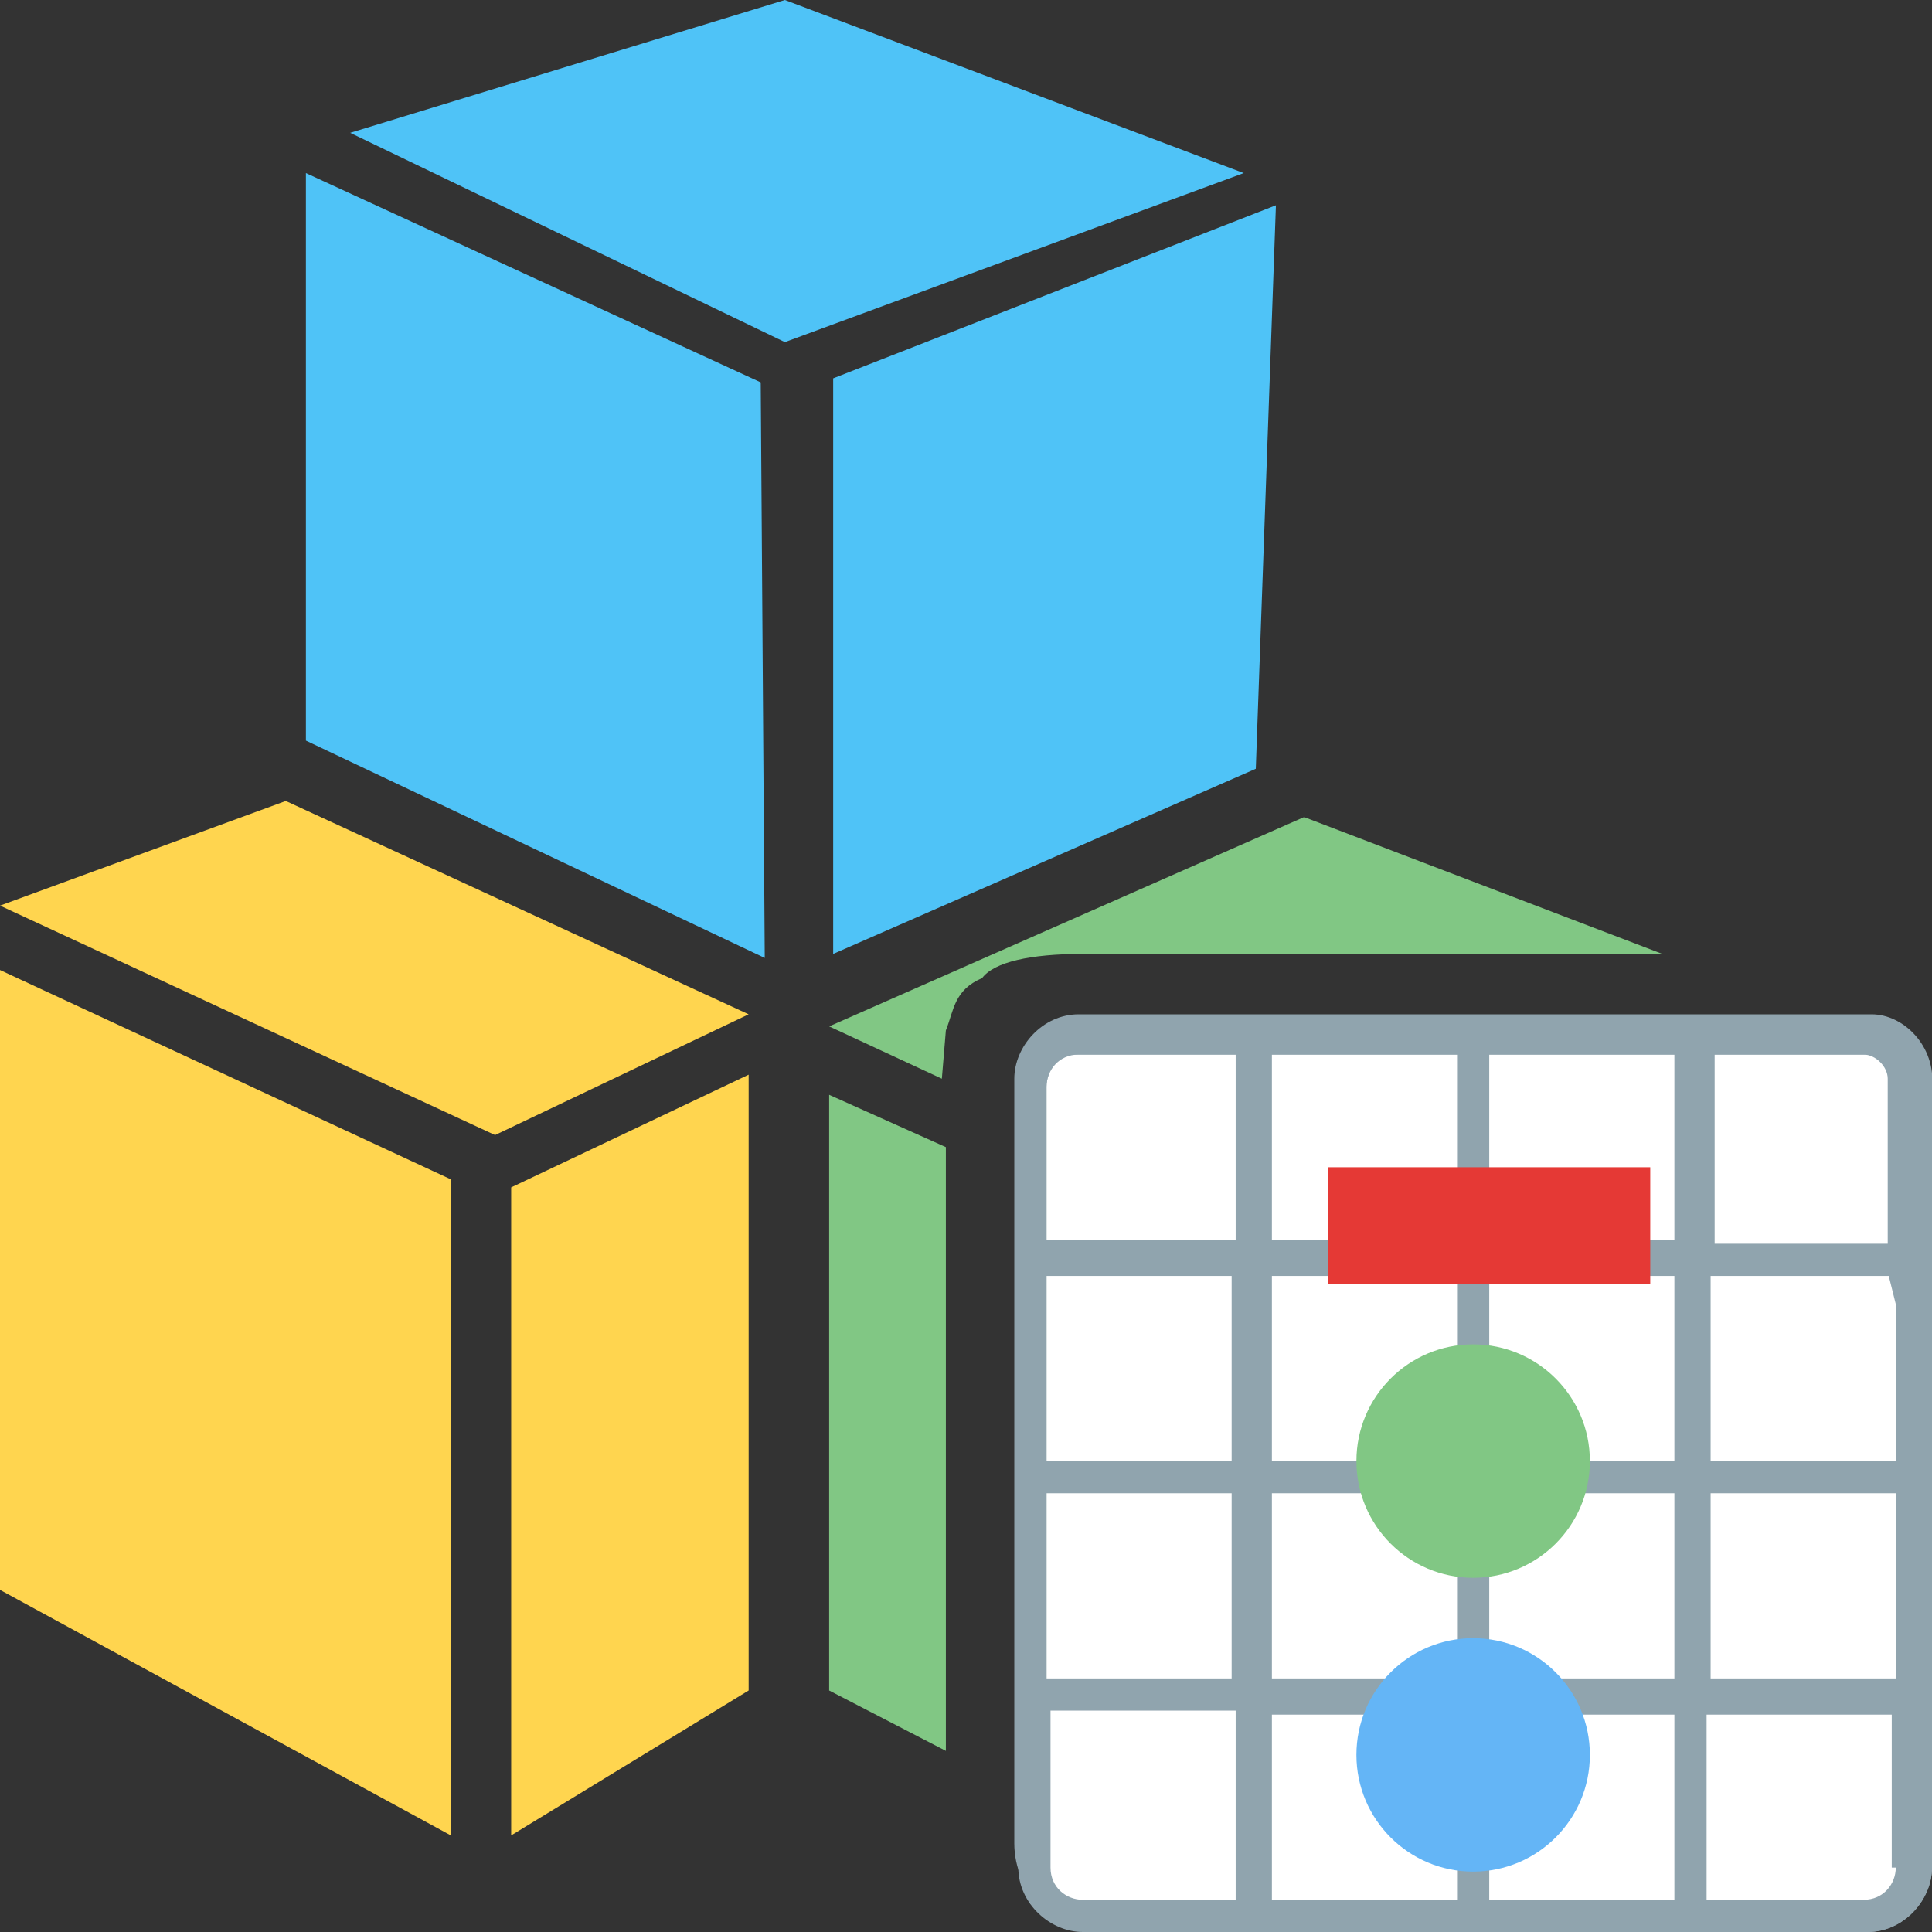 <?xml version="1.0" encoding="utf-8"?>
<!-- Generator: Adobe Illustrator 23.0.3, SVG Export Plug-In . SVG Version: 6.00 Build 0)  -->
<svg version="1.1" id="Layer_1" xmlns="http://www.w3.org/2000/svg" xmlns:xlink="http://www.w3.org/1999/xlink" x="0px" y="0px"
	 viewBox="0 0 48 48" style="enable-background:new 0 0 48 48;" xml:space="preserve">
<rect x="0" y="0" width="48" height="48" fill="#333333" stroke="none"/>
<style type="text/css">
	.st0{fill:#FFD54F;}
	.st1{fill:#81C784;}
	.st2{fill:#4FC3F7;}
	.st3{fill:#FFFFFF;}
	.st4{fill:#90A4AE;}
	.st5{fill:#64B5F6;}
	.st6{fill:#E53935;}
</style>
<g>
	<g>
		<g>
			<path class="st0" d="M7.1,19.9L0,22.5l12.3,5.7l6.3-3"/>
			<polygon class="st0" points="0,24.1 11.2,29.3 11.2,45.6 0,39.5 			"/>
			<polygon class="st0" points="18.6,26.7 12.7,29.5 12.7,45.6 18.6,42 			"/>
		</g>
		<g>
			<path class="st1" d="M26.9,23.7h14.4l-8.9-3.4l-11.8,5.2l2.8,1.3l0.1-1.2c0.2-0.5,0.2-1,0.9-1.3C24.7,23.9,25.6,23.7,26.9,23.7z"
				/>
			<polygon class="st1" points="23.5,28.5 20.6,27.2 20.6,42 23.5,43.5 			"/>
		</g>
		<g>
			<polygon class="st2" points="19.5,8.5 8.7,3.3 19.5,0 30.9,4.3 			"/>
			<polygon class="st2" points="7.6,4.3 18.9,9.5 19,23.8 7.6,18.4 			"/>
			<polygon class="st2" points="31.2,19.1 20.7,23.7 20.7,9.4 31.7,5.1 			"/>
		</g>
	</g>
	<g>
		<g>
			<g>
				<rect x="25.6" y="25.8" class="st3" width="21.5" height="21.5"/>
				<path class="st4" d="M46.4,25.3H26.9c-0.9,0-1.6,0.8-1.6,1.6v19.5c0,0.9,0.8,1.6,1.6,1.6h19.5c0.9,0,1.6-0.8,1.6-1.6v-14v-0.2
					V27C48,26.1,47.2,25.3,46.4,25.3z M42.5,26.2h3.9c0.4,0,0.8,0.3,0.8,0.8v3.9h-4.6V26.2z M30.7,47.2h-3.8c-0.4,0-0.8-0.3-0.8-0.8
					v-3.9h4.6L30.7,47.2L30.7,47.2z M30.7,41.7H26v-4.6h4.6V41.7z M30.7,36.3H26v-4.6h4.6V36.3z M30.7,30.8H26V27
					c0-0.4,0.3-0.8,0.8-0.8h3.9C30.7,26.2,30.7,30.8,30.7,30.8z M36.2,47.2h-4.6v-4.6h4.6V47.2z M36.2,41.7h-4.6v-4.6h4.6V41.7z
					 M36.2,36.3h-4.6v-4.6h4.6V36.3z M36.2,30.8h-4.6v-4.6h4.6V30.8z M41.6,47.2H37v-4.6h4.6V47.2z M41.6,41.7H37v-4.6h4.6V41.7z
					 M41.6,36.3H37v-4.6h4.6V36.3z M41.6,30.8H37v-4.6h4.6V30.8z M47.1,46.4c0,0.4-0.3,0.8-0.8,0.8h-3.9v-4.6h4.6V46.4z M47.1,41.7
					h-4.6v-4.6h4.6V41.7z M47.1,36.3h-4.6v-4.6h4.6v0.8"/>
			</g>
		</g>
		<circle class="st1" cx="36.6" cy="36.3" r="2.9"/>
		<circle class="st5" cx="36.6" cy="43.6" r="2.9"/>
		<rect x="33" y="29" class="st6" width="8" height="2.9"/>
		<path class="st4" d="M46.5,25.2H26.8c-0.9,0-1.6,0.8-1.6,1.6v19c0,1.2,1,2.2,2.2,2.2h19c0.9,0,1.6-0.8,1.6-1.6v-14v-0.2V27
			C48.1,26,47.3,25.2,46.5,25.2z M47.1,32.4v3.9l0,0v0.9l0,0v4.6l0,0v0.9l0,0v3.9l0,0c0,0.4-0.3,0.8-0.8,0.8h-3.9h-6.3h-4.6H26v-0.8
			v-3.9v-0.9v-4.6v-0.9v-4.6v-0.9V27c0-0.4,0.3-0.8,0.6-0.8l0,0h3.9l0,0h0.9l0,0H36l0,0h0.9l0,0h4.6l0,0h0.9l0,0h3.9l0,0
			c0.3,0,0.6,0.3,0.6,0.6l0,0v3.9l0,0v0.9l0,0L47.1,32.4L47.1,32.4z"/>
	</g>
</g>
</svg>
